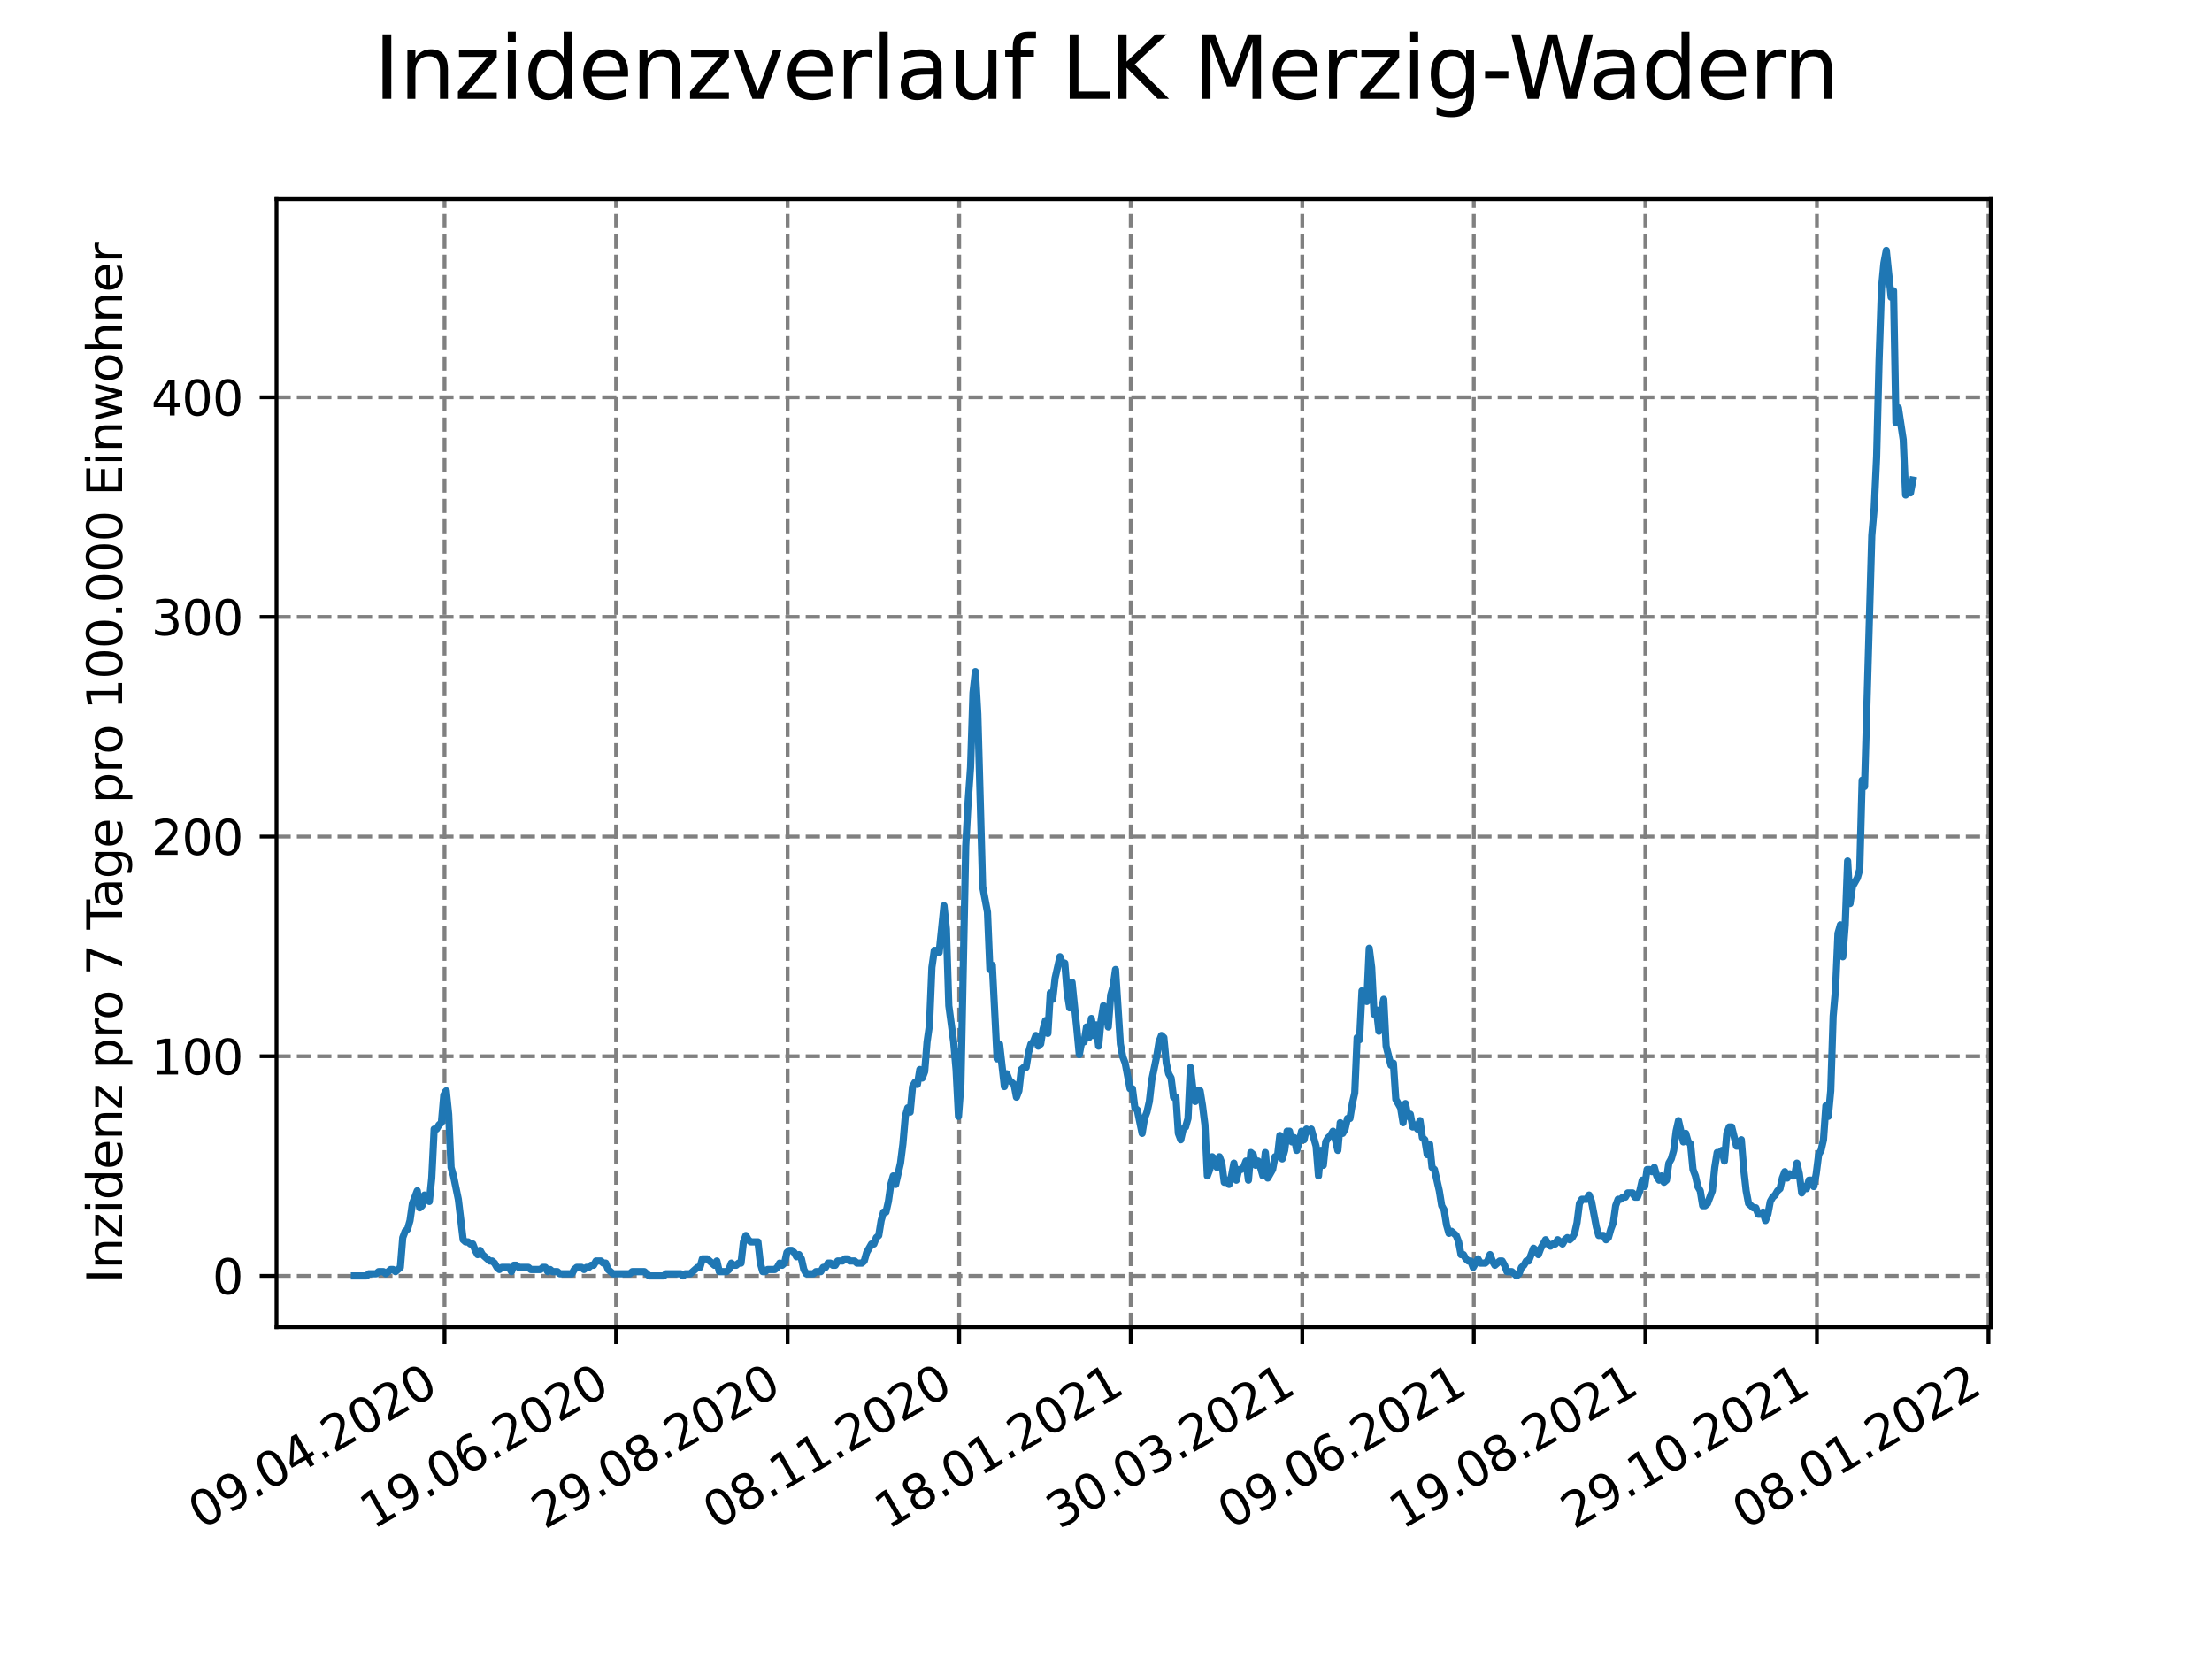 <?xml version="1.0" encoding="utf-8" standalone="no"?>
<!DOCTYPE svg PUBLIC "-//W3C//DTD SVG 1.1//EN"
  "http://www.w3.org/Graphics/SVG/1.1/DTD/svg11.dtd">
<svg xmlns:xlink="http://www.w3.org/1999/xlink" width="460.8pt" height="345.6pt" viewBox="0 0 460.8 345.6" xmlns="http://www.w3.org/2000/svg" version="1.1">
 <defs>
  <style type="text/css">*{stroke-linejoin: round; stroke-linecap: butt}</style>
 </defs>
 <g id="figure_1">
  <g id="patch_1">
   <path d="M 0 345.6 
L 460.8 345.6 
L 460.8 0 
L 0 0 
z
" style="fill: #ffffff"/>
  </g>
  <g id="axes_1">
   <g id="patch_2">
    <path d="M 57.6 276.48 
L 414.72 276.48 
L 414.72 41.472 
L 57.6 41.472 
z
" style="fill: #ffffff"/>
   </g>
   <g id="matplotlib.axis_1">
    <g id="xtick_1">
     <g id="line2d_1">
      <path d="M 92.603 276.48 
L 92.603 41.472 
" clip-path="url(#pc1a0e26a36)" style="fill: none; stroke-dasharray: 2.96,1.28; stroke-dashoffset: 0; stroke: #808080; stroke-width: 0.8"/>
     </g>
     <g id="line2d_2">
      <defs>
       <path id="mba60f8724e" d="M 0 0 
L 0 3.5 
" style="stroke: #000000; stroke-width: 0.8"/>
      </defs>
      <g>
       <use xlink:href="#mba60f8724e" x="92.603" y="276.48" style="stroke: #000000; stroke-width: 0.8"/>
      </g>
     </g>
     <g id="text_1">
      <!-- 09.04.2020 -->
      <g transform="translate(41.978 318.689)rotate(-30)scale(0.1 -0.1)">
       <defs>
        <path id="DejaVuSans-30" d="M 2034 4250 
Q 1547 4250 1301 3770 
Q 1056 3291 1056 2328 
Q 1056 1369 1301 889 
Q 1547 409 2034 409 
Q 2525 409 2770 889 
Q 3016 1369 3016 2328 
Q 3016 3291 2770 3770 
Q 2525 4250 2034 4250 
z
M 2034 4750 
Q 2819 4750 3233 4129 
Q 3647 3509 3647 2328 
Q 3647 1150 3233 529 
Q 2819 -91 2034 -91 
Q 1250 -91 836 529 
Q 422 1150 422 2328 
Q 422 3509 836 4129 
Q 1250 4750 2034 4750 
z
" transform="scale(0.016)"/>
        <path id="DejaVuSans-39" d="M 703 97 
L 703 672 
Q 941 559 1184 500 
Q 1428 441 1663 441 
Q 2288 441 2617 861 
Q 2947 1281 2994 2138 
Q 2813 1869 2534 1725 
Q 2256 1581 1919 1581 
Q 1219 1581 811 2004 
Q 403 2428 403 3163 
Q 403 3881 828 4315 
Q 1253 4750 1959 4750 
Q 2769 4750 3195 4129 
Q 3622 3509 3622 2328 
Q 3622 1225 3098 567 
Q 2575 -91 1691 -91 
Q 1453 -91 1209 -44 
Q 966 3 703 97 
z
M 1959 2075 
Q 2384 2075 2632 2365 
Q 2881 2656 2881 3163 
Q 2881 3666 2632 3958 
Q 2384 4250 1959 4250 
Q 1534 4250 1286 3958 
Q 1038 3666 1038 3163 
Q 1038 2656 1286 2365 
Q 1534 2075 1959 2075 
z
" transform="scale(0.016)"/>
        <path id="DejaVuSans-2e" d="M 684 794 
L 1344 794 
L 1344 0 
L 684 0 
L 684 794 
z
" transform="scale(0.016)"/>
        <path id="DejaVuSans-34" d="M 2419 4116 
L 825 1625 
L 2419 1625 
L 2419 4116 
z
M 2253 4666 
L 3047 4666 
L 3047 1625 
L 3713 1625 
L 3713 1100 
L 3047 1100 
L 3047 0 
L 2419 0 
L 2419 1100 
L 313 1100 
L 313 1709 
L 2253 4666 
z
" transform="scale(0.016)"/>
        <path id="DejaVuSans-32" d="M 1228 531 
L 3431 531 
L 3431 0 
L 469 0 
L 469 531 
Q 828 903 1448 1529 
Q 2069 2156 2228 2338 
Q 2531 2678 2651 2914 
Q 2772 3150 2772 3378 
Q 2772 3750 2511 3984 
Q 2250 4219 1831 4219 
Q 1534 4219 1204 4116 
Q 875 4013 500 3803 
L 500 4441 
Q 881 4594 1212 4672 
Q 1544 4750 1819 4750 
Q 2544 4750 2975 4387 
Q 3406 4025 3406 3419 
Q 3406 3131 3298 2873 
Q 3191 2616 2906 2266 
Q 2828 2175 2409 1742 
Q 1991 1309 1228 531 
z
" transform="scale(0.016)"/>
       </defs>
       <use xlink:href="#DejaVuSans-30"/>
       <use xlink:href="#DejaVuSans-39" x="63.623"/>
       <use xlink:href="#DejaVuSans-2e" x="127.246"/>
       <use xlink:href="#DejaVuSans-30" x="159.033"/>
       <use xlink:href="#DejaVuSans-34" x="222.656"/>
       <use xlink:href="#DejaVuSans-2e" x="286.279"/>
       <use xlink:href="#DejaVuSans-32" x="318.066"/>
       <use xlink:href="#DejaVuSans-30" x="381.689"/>
       <use xlink:href="#DejaVuSans-32" x="445.312"/>
       <use xlink:href="#DejaVuSans-30" x="508.936"/>
      </g>
     </g>
    </g>
    <g id="xtick_2">
     <g id="line2d_3">
      <path d="M 128.34 276.48 
L 128.34 41.472 
" clip-path="url(#pc1a0e26a36)" style="fill: none; stroke-dasharray: 2.96,1.28; stroke-dashoffset: 0; stroke: #808080; stroke-width: 0.8"/>
     </g>
     <g id="line2d_4">
      <g>
       <use xlink:href="#mba60f8724e" x="128.34" y="276.48" style="stroke: #000000; stroke-width: 0.8"/>
      </g>
     </g>
     <g id="text_2">
      <!-- 19.06.2020 -->
      <g transform="translate(77.715 318.689)rotate(-30)scale(0.1 -0.1)">
       <defs>
        <path id="DejaVuSans-31" d="M 794 531 
L 1825 531 
L 1825 4091 
L 703 3866 
L 703 4441 
L 1819 4666 
L 2450 4666 
L 2450 531 
L 3481 531 
L 3481 0 
L 794 0 
L 794 531 
z
" transform="scale(0.016)"/>
        <path id="DejaVuSans-36" d="M 2113 2584 
Q 1688 2584 1439 2293 
Q 1191 2003 1191 1497 
Q 1191 994 1439 701 
Q 1688 409 2113 409 
Q 2538 409 2786 701 
Q 3034 994 3034 1497 
Q 3034 2003 2786 2293 
Q 2538 2584 2113 2584 
z
M 3366 4563 
L 3366 3988 
Q 3128 4100 2886 4159 
Q 2644 4219 2406 4219 
Q 1781 4219 1451 3797 
Q 1122 3375 1075 2522 
Q 1259 2794 1537 2939 
Q 1816 3084 2150 3084 
Q 2853 3084 3261 2657 
Q 3669 2231 3669 1497 
Q 3669 778 3244 343 
Q 2819 -91 2113 -91 
Q 1303 -91 875 529 
Q 447 1150 447 2328 
Q 447 3434 972 4092 
Q 1497 4750 2381 4750 
Q 2619 4750 2861 4703 
Q 3103 4656 3366 4563 
z
" transform="scale(0.016)"/>
       </defs>
       <use xlink:href="#DejaVuSans-31"/>
       <use xlink:href="#DejaVuSans-39" x="63.623"/>
       <use xlink:href="#DejaVuSans-2e" x="127.246"/>
       <use xlink:href="#DejaVuSans-30" x="159.033"/>
       <use xlink:href="#DejaVuSans-36" x="222.656"/>
       <use xlink:href="#DejaVuSans-2e" x="286.279"/>
       <use xlink:href="#DejaVuSans-32" x="318.066"/>
       <use xlink:href="#DejaVuSans-30" x="381.689"/>
       <use xlink:href="#DejaVuSans-32" x="445.312"/>
       <use xlink:href="#DejaVuSans-30" x="508.936"/>
      </g>
     </g>
    </g>
    <g id="xtick_3">
     <g id="line2d_5">
      <path d="M 164.077 276.48 
L 164.077 41.472 
" clip-path="url(#pc1a0e26a36)" style="fill: none; stroke-dasharray: 2.96,1.28; stroke-dashoffset: 0; stroke: #808080; stroke-width: 0.8"/>
     </g>
     <g id="line2d_6">
      <g>
       <use xlink:href="#mba60f8724e" x="164.077" y="276.48" style="stroke: #000000; stroke-width: 0.8"/>
      </g>
     </g>
     <g id="text_3">
      <!-- 29.08.2020 -->
      <g transform="translate(113.452 318.689)rotate(-30)scale(0.1 -0.1)">
       <defs>
        <path id="DejaVuSans-38" d="M 2034 2216 
Q 1584 2216 1326 1975 
Q 1069 1734 1069 1313 
Q 1069 891 1326 650 
Q 1584 409 2034 409 
Q 2484 409 2743 651 
Q 3003 894 3003 1313 
Q 3003 1734 2745 1975 
Q 2488 2216 2034 2216 
z
M 1403 2484 
Q 997 2584 770 2862 
Q 544 3141 544 3541 
Q 544 4100 942 4425 
Q 1341 4750 2034 4750 
Q 2731 4750 3128 4425 
Q 3525 4100 3525 3541 
Q 3525 3141 3298 2862 
Q 3072 2584 2669 2484 
Q 3125 2378 3379 2068 
Q 3634 1759 3634 1313 
Q 3634 634 3220 271 
Q 2806 -91 2034 -91 
Q 1263 -91 848 271 
Q 434 634 434 1313 
Q 434 1759 690 2068 
Q 947 2378 1403 2484 
z
M 1172 3481 
Q 1172 3119 1398 2916 
Q 1625 2713 2034 2713 
Q 2441 2713 2670 2916 
Q 2900 3119 2900 3481 
Q 2900 3844 2670 4047 
Q 2441 4250 2034 4250 
Q 1625 4250 1398 4047 
Q 1172 3844 1172 3481 
z
" transform="scale(0.016)"/>
       </defs>
       <use xlink:href="#DejaVuSans-32"/>
       <use xlink:href="#DejaVuSans-39" x="63.623"/>
       <use xlink:href="#DejaVuSans-2e" x="127.246"/>
       <use xlink:href="#DejaVuSans-30" x="159.033"/>
       <use xlink:href="#DejaVuSans-38" x="222.656"/>
       <use xlink:href="#DejaVuSans-2e" x="286.279"/>
       <use xlink:href="#DejaVuSans-32" x="318.066"/>
       <use xlink:href="#DejaVuSans-30" x="381.689"/>
       <use xlink:href="#DejaVuSans-32" x="445.312"/>
       <use xlink:href="#DejaVuSans-30" x="508.936"/>
      </g>
     </g>
    </g>
    <g id="xtick_4">
     <g id="line2d_7">
      <path d="M 199.815 276.48 
L 199.815 41.472 
" clip-path="url(#pc1a0e26a36)" style="fill: none; stroke-dasharray: 2.96,1.28; stroke-dashoffset: 0; stroke: #808080; stroke-width: 0.8"/>
     </g>
     <g id="line2d_8">
      <g>
       <use xlink:href="#mba60f8724e" x="199.815" y="276.48" style="stroke: #000000; stroke-width: 0.8"/>
      </g>
     </g>
     <g id="text_4">
      <!-- 08.11.2020 -->
      <g transform="translate(149.189 318.689)rotate(-30)scale(0.1 -0.1)">
       <use xlink:href="#DejaVuSans-30"/>
       <use xlink:href="#DejaVuSans-38" x="63.623"/>
       <use xlink:href="#DejaVuSans-2e" x="127.246"/>
       <use xlink:href="#DejaVuSans-31" x="159.033"/>
       <use xlink:href="#DejaVuSans-31" x="222.656"/>
       <use xlink:href="#DejaVuSans-2e" x="286.279"/>
       <use xlink:href="#DejaVuSans-32" x="318.066"/>
       <use xlink:href="#DejaVuSans-30" x="381.689"/>
       <use xlink:href="#DejaVuSans-32" x="445.312"/>
       <use xlink:href="#DejaVuSans-30" x="508.936"/>
      </g>
     </g>
    </g>
    <g id="xtick_5">
     <g id="line2d_9">
      <path d="M 235.552 276.48 
L 235.552 41.472 
" clip-path="url(#pc1a0e26a36)" style="fill: none; stroke-dasharray: 2.96,1.28; stroke-dashoffset: 0; stroke: #808080; stroke-width: 0.8"/>
     </g>
     <g id="line2d_10">
      <g>
       <use xlink:href="#mba60f8724e" x="235.552" y="276.48" style="stroke: #000000; stroke-width: 0.8"/>
      </g>
     </g>
     <g id="text_5">
      <!-- 18.01.2021 -->
      <g transform="translate(184.927 318.689)rotate(-30)scale(0.1 -0.1)">
       <use xlink:href="#DejaVuSans-31"/>
       <use xlink:href="#DejaVuSans-38" x="63.623"/>
       <use xlink:href="#DejaVuSans-2e" x="127.246"/>
       <use xlink:href="#DejaVuSans-30" x="159.033"/>
       <use xlink:href="#DejaVuSans-31" x="222.656"/>
       <use xlink:href="#DejaVuSans-2e" x="286.279"/>
       <use xlink:href="#DejaVuSans-32" x="318.066"/>
       <use xlink:href="#DejaVuSans-30" x="381.689"/>
       <use xlink:href="#DejaVuSans-32" x="445.312"/>
       <use xlink:href="#DejaVuSans-31" x="508.936"/>
      </g>
     </g>
    </g>
    <g id="xtick_6">
     <g id="line2d_11">
      <path d="M 271.289 276.48 
L 271.289 41.472 
" clip-path="url(#pc1a0e26a36)" style="fill: none; stroke-dasharray: 2.96,1.28; stroke-dashoffset: 0; stroke: #808080; stroke-width: 0.8"/>
     </g>
     <g id="line2d_12">
      <g>
       <use xlink:href="#mba60f8724e" x="271.289" y="276.48" style="stroke: #000000; stroke-width: 0.8"/>
      </g>
     </g>
     <g id="text_6">
      <!-- 30.03.2021 -->
      <g transform="translate(220.664 318.689)rotate(-30)scale(0.1 -0.1)">
       <defs>
        <path id="DejaVuSans-33" d="M 2597 2516 
Q 3050 2419 3304 2112 
Q 3559 1806 3559 1356 
Q 3559 666 3084 287 
Q 2609 -91 1734 -91 
Q 1441 -91 1130 -33 
Q 819 25 488 141 
L 488 750 
Q 750 597 1062 519 
Q 1375 441 1716 441 
Q 2309 441 2620 675 
Q 2931 909 2931 1356 
Q 2931 1769 2642 2001 
Q 2353 2234 1838 2234 
L 1294 2234 
L 1294 2753 
L 1863 2753 
Q 2328 2753 2575 2939 
Q 2822 3125 2822 3475 
Q 2822 3834 2567 4026 
Q 2313 4219 1838 4219 
Q 1578 4219 1281 4162 
Q 984 4106 628 3988 
L 628 4550 
Q 988 4650 1302 4700 
Q 1616 4750 1894 4750 
Q 2613 4750 3031 4423 
Q 3450 4097 3450 3541 
Q 3450 3153 3228 2886 
Q 3006 2619 2597 2516 
z
" transform="scale(0.016)"/>
       </defs>
       <use xlink:href="#DejaVuSans-33"/>
       <use xlink:href="#DejaVuSans-30" x="63.623"/>
       <use xlink:href="#DejaVuSans-2e" x="127.246"/>
       <use xlink:href="#DejaVuSans-30" x="159.033"/>
       <use xlink:href="#DejaVuSans-33" x="222.656"/>
       <use xlink:href="#DejaVuSans-2e" x="286.279"/>
       <use xlink:href="#DejaVuSans-32" x="318.066"/>
       <use xlink:href="#DejaVuSans-30" x="381.689"/>
       <use xlink:href="#DejaVuSans-32" x="445.312"/>
       <use xlink:href="#DejaVuSans-31" x="508.936"/>
      </g>
     </g>
    </g>
    <g id="xtick_7">
     <g id="line2d_13">
      <path d="M 307.026 276.48 
L 307.026 41.472 
" clip-path="url(#pc1a0e26a36)" style="fill: none; stroke-dasharray: 2.96,1.28; stroke-dashoffset: 0; stroke: #808080; stroke-width: 0.8"/>
     </g>
     <g id="line2d_14">
      <g>
       <use xlink:href="#mba60f8724e" x="307.026" y="276.48" style="stroke: #000000; stroke-width: 0.8"/>
      </g>
     </g>
     <g id="text_7">
      <!-- 09.06.2021 -->
      <g transform="translate(256.401 318.689)rotate(-30)scale(0.1 -0.1)">
       <use xlink:href="#DejaVuSans-30"/>
       <use xlink:href="#DejaVuSans-39" x="63.623"/>
       <use xlink:href="#DejaVuSans-2e" x="127.246"/>
       <use xlink:href="#DejaVuSans-30" x="159.033"/>
       <use xlink:href="#DejaVuSans-36" x="222.656"/>
       <use xlink:href="#DejaVuSans-2e" x="286.279"/>
       <use xlink:href="#DejaVuSans-32" x="318.066"/>
       <use xlink:href="#DejaVuSans-30" x="381.689"/>
       <use xlink:href="#DejaVuSans-32" x="445.312"/>
       <use xlink:href="#DejaVuSans-31" x="508.936"/>
      </g>
     </g>
    </g>
    <g id="xtick_8">
     <g id="line2d_15">
      <path d="M 342.763 276.48 
L 342.763 41.472 
" clip-path="url(#pc1a0e26a36)" style="fill: none; stroke-dasharray: 2.96,1.28; stroke-dashoffset: 0; stroke: #808080; stroke-width: 0.8"/>
     </g>
     <g id="line2d_16">
      <g>
       <use xlink:href="#mba60f8724e" x="342.763" y="276.48" style="stroke: #000000; stroke-width: 0.8"/>
      </g>
     </g>
     <g id="text_8">
      <!-- 19.08.2021 -->
      <g transform="translate(292.138 318.689)rotate(-30)scale(0.1 -0.1)">
       <use xlink:href="#DejaVuSans-31"/>
       <use xlink:href="#DejaVuSans-39" x="63.623"/>
       <use xlink:href="#DejaVuSans-2e" x="127.246"/>
       <use xlink:href="#DejaVuSans-30" x="159.033"/>
       <use xlink:href="#DejaVuSans-38" x="222.656"/>
       <use xlink:href="#DejaVuSans-2e" x="286.279"/>
       <use xlink:href="#DejaVuSans-32" x="318.066"/>
       <use xlink:href="#DejaVuSans-30" x="381.689"/>
       <use xlink:href="#DejaVuSans-32" x="445.312"/>
       <use xlink:href="#DejaVuSans-31" x="508.936"/>
      </g>
     </g>
    </g>
    <g id="xtick_9">
     <g id="line2d_17">
      <path d="M 378.5 276.48 
L 378.5 41.472 
" clip-path="url(#pc1a0e26a36)" style="fill: none; stroke-dasharray: 2.96,1.28; stroke-dashoffset: 0; stroke: #808080; stroke-width: 0.8"/>
     </g>
     <g id="line2d_18">
      <g>
       <use xlink:href="#mba60f8724e" x="378.5" y="276.48" style="stroke: #000000; stroke-width: 0.8"/>
      </g>
     </g>
     <g id="text_9">
      <!-- 29.10.2021 -->
      <g transform="translate(327.875 318.689)rotate(-30)scale(0.1 -0.1)">
       <use xlink:href="#DejaVuSans-32"/>
       <use xlink:href="#DejaVuSans-39" x="63.623"/>
       <use xlink:href="#DejaVuSans-2e" x="127.246"/>
       <use xlink:href="#DejaVuSans-31" x="159.033"/>
       <use xlink:href="#DejaVuSans-30" x="222.656"/>
       <use xlink:href="#DejaVuSans-2e" x="286.279"/>
       <use xlink:href="#DejaVuSans-32" x="318.066"/>
       <use xlink:href="#DejaVuSans-30" x="381.689"/>
       <use xlink:href="#DejaVuSans-32" x="445.312"/>
       <use xlink:href="#DejaVuSans-31" x="508.936"/>
      </g>
     </g>
    </g>
    <g id="xtick_10">
     <g id="line2d_19">
      <path d="M 414.238 276.48 
L 414.238 41.472 
" clip-path="url(#pc1a0e26a36)" style="fill: none; stroke-dasharray: 2.96,1.28; stroke-dashoffset: 0; stroke: #808080; stroke-width: 0.8"/>
     </g>
     <g id="line2d_20">
      <g>
       <use xlink:href="#mba60f8724e" x="414.238" y="276.48" style="stroke: #000000; stroke-width: 0.8"/>
      </g>
     </g>
     <g id="text_10">
      <!-- 08.01.2022 -->
      <g transform="translate(363.612 318.689)rotate(-30)scale(0.1 -0.1)">
       <use xlink:href="#DejaVuSans-30"/>
       <use xlink:href="#DejaVuSans-38" x="63.623"/>
       <use xlink:href="#DejaVuSans-2e" x="127.246"/>
       <use xlink:href="#DejaVuSans-30" x="159.033"/>
       <use xlink:href="#DejaVuSans-31" x="222.656"/>
       <use xlink:href="#DejaVuSans-2e" x="286.279"/>
       <use xlink:href="#DejaVuSans-32" x="318.066"/>
       <use xlink:href="#DejaVuSans-30" x="381.689"/>
       <use xlink:href="#DejaVuSans-32" x="445.312"/>
       <use xlink:href="#DejaVuSans-32" x="508.936"/>
      </g>
     </g>
    </g>
   </g>
   <g id="matplotlib.axis_2">
    <g id="ytick_1">
     <g id="line2d_21">
      <path d="M 57.6 265.798 
L 414.72 265.798 
" clip-path="url(#pc1a0e26a36)" style="fill: none; stroke-dasharray: 2.96,1.28; stroke-dashoffset: 0; stroke: #808080; stroke-width: 0.8"/>
     </g>
     <g id="line2d_22">
      <defs>
       <path id="m415f798c54" d="M 0 0 
L -3.5 0 
" style="stroke: #000000; stroke-width: 0.8"/>
      </defs>
      <g>
       <use xlink:href="#m415f798c54" x="57.6" y="265.798" style="stroke: #000000; stroke-width: 0.8"/>
      </g>
     </g>
     <g id="text_11">
      <!-- 0 -->
      <g transform="translate(44.237 269.597)scale(0.1 -0.1)">
       <use xlink:href="#DejaVuSans-30"/>
      </g>
     </g>
    </g>
    <g id="ytick_2">
     <g id="line2d_23">
      <path d="M 57.6 220.036 
L 414.72 220.036 
" clip-path="url(#pc1a0e26a36)" style="fill: none; stroke-dasharray: 2.96,1.28; stroke-dashoffset: 0; stroke: #808080; stroke-width: 0.8"/>
     </g>
     <g id="line2d_24">
      <g>
       <use xlink:href="#m415f798c54" x="57.6" y="220.036" style="stroke: #000000; stroke-width: 0.8"/>
      </g>
     </g>
     <g id="text_12">
      <!-- 100 -->
      <g transform="translate(31.512 223.835)scale(0.1 -0.1)">
       <use xlink:href="#DejaVuSans-31"/>
       <use xlink:href="#DejaVuSans-30" x="63.623"/>
       <use xlink:href="#DejaVuSans-30" x="127.246"/>
      </g>
     </g>
    </g>
    <g id="ytick_3">
     <g id="line2d_25">
      <path d="M 57.6 174.274 
L 414.72 174.274 
" clip-path="url(#pc1a0e26a36)" style="fill: none; stroke-dasharray: 2.96,1.28; stroke-dashoffset: 0; stroke: #808080; stroke-width: 0.8"/>
     </g>
     <g id="line2d_26">
      <g>
       <use xlink:href="#m415f798c54" x="57.6" y="174.274" style="stroke: #000000; stroke-width: 0.8"/>
      </g>
     </g>
     <g id="text_13">
      <!-- 200 -->
      <g transform="translate(31.512 178.073)scale(0.1 -0.1)">
       <use xlink:href="#DejaVuSans-32"/>
       <use xlink:href="#DejaVuSans-30" x="63.623"/>
       <use xlink:href="#DejaVuSans-30" x="127.246"/>
      </g>
     </g>
    </g>
    <g id="ytick_4">
     <g id="line2d_27">
      <path d="M 57.6 128.512 
L 414.72 128.512 
" clip-path="url(#pc1a0e26a36)" style="fill: none; stroke-dasharray: 2.96,1.28; stroke-dashoffset: 0; stroke: #808080; stroke-width: 0.8"/>
     </g>
     <g id="line2d_28">
      <g>
       <use xlink:href="#m415f798c54" x="57.6" y="128.512" style="stroke: #000000; stroke-width: 0.8"/>
      </g>
     </g>
     <g id="text_14">
      <!-- 300 -->
      <g transform="translate(31.512 132.311)scale(0.1 -0.1)">
       <use xlink:href="#DejaVuSans-33"/>
       <use xlink:href="#DejaVuSans-30" x="63.623"/>
       <use xlink:href="#DejaVuSans-30" x="127.246"/>
      </g>
     </g>
    </g>
    <g id="ytick_5">
     <g id="line2d_29">
      <path d="M 57.6 82.75 
L 414.72 82.75 
" clip-path="url(#pc1a0e26a36)" style="fill: none; stroke-dasharray: 2.96,1.28; stroke-dashoffset: 0; stroke: #808080; stroke-width: 0.8"/>
     </g>
     <g id="line2d_30">
      <g>
       <use xlink:href="#m415f798c54" x="57.6" y="82.75" style="stroke: #000000; stroke-width: 0.8"/>
      </g>
     </g>
     <g id="text_15">
      <!-- 400 -->
      <g transform="translate(31.512 86.55)scale(0.1 -0.1)">
       <use xlink:href="#DejaVuSans-34"/>
       <use xlink:href="#DejaVuSans-30" x="63.623"/>
       <use xlink:href="#DejaVuSans-30" x="127.246"/>
      </g>
     </g>
    </g>
    <g id="text_16">
     <!-- Inzidenz pro 7 Tage pro 100.000 Einwohner -->
     <g transform="translate(25.433 267.301)rotate(-90)scale(0.1 -0.1)">
      <defs>
       <path id="DejaVuSans-49" d="M 628 4666 
L 1259 4666 
L 1259 0 
L 628 0 
L 628 4666 
z
" transform="scale(0.016)"/>
       <path id="DejaVuSans-6e" d="M 3513 2113 
L 3513 0 
L 2938 0 
L 2938 2094 
Q 2938 2591 2744 2837 
Q 2550 3084 2163 3084 
Q 1697 3084 1428 2787 
Q 1159 2491 1159 1978 
L 1159 0 
L 581 0 
L 581 3500 
L 1159 3500 
L 1159 2956 
Q 1366 3272 1645 3428 
Q 1925 3584 2291 3584 
Q 2894 3584 3203 3211 
Q 3513 2838 3513 2113 
z
" transform="scale(0.016)"/>
       <path id="DejaVuSans-7a" d="M 353 3500 
L 3084 3500 
L 3084 2975 
L 922 459 
L 3084 459 
L 3084 0 
L 275 0 
L 275 525 
L 2438 3041 
L 353 3041 
L 353 3500 
z
" transform="scale(0.016)"/>
       <path id="DejaVuSans-69" d="M 603 3500 
L 1178 3500 
L 1178 0 
L 603 0 
L 603 3500 
z
M 603 4863 
L 1178 4863 
L 1178 4134 
L 603 4134 
L 603 4863 
z
" transform="scale(0.016)"/>
       <path id="DejaVuSans-64" d="M 2906 2969 
L 2906 4863 
L 3481 4863 
L 3481 0 
L 2906 0 
L 2906 525 
Q 2725 213 2448 61 
Q 2172 -91 1784 -91 
Q 1150 -91 751 415 
Q 353 922 353 1747 
Q 353 2572 751 3078 
Q 1150 3584 1784 3584 
Q 2172 3584 2448 3432 
Q 2725 3281 2906 2969 
z
M 947 1747 
Q 947 1113 1208 752 
Q 1469 391 1925 391 
Q 2381 391 2643 752 
Q 2906 1113 2906 1747 
Q 2906 2381 2643 2742 
Q 2381 3103 1925 3103 
Q 1469 3103 1208 2742 
Q 947 2381 947 1747 
z
" transform="scale(0.016)"/>
       <path id="DejaVuSans-65" d="M 3597 1894 
L 3597 1613 
L 953 1613 
Q 991 1019 1311 708 
Q 1631 397 2203 397 
Q 2534 397 2845 478 
Q 3156 559 3463 722 
L 3463 178 
Q 3153 47 2828 -22 
Q 2503 -91 2169 -91 
Q 1331 -91 842 396 
Q 353 884 353 1716 
Q 353 2575 817 3079 
Q 1281 3584 2069 3584 
Q 2775 3584 3186 3129 
Q 3597 2675 3597 1894 
z
M 3022 2063 
Q 3016 2534 2758 2815 
Q 2500 3097 2075 3097 
Q 1594 3097 1305 2825 
Q 1016 2553 972 2059 
L 3022 2063 
z
" transform="scale(0.016)"/>
       <path id="DejaVuSans-20" transform="scale(0.016)"/>
       <path id="DejaVuSans-70" d="M 1159 525 
L 1159 -1331 
L 581 -1331 
L 581 3500 
L 1159 3500 
L 1159 2969 
Q 1341 3281 1617 3432 
Q 1894 3584 2278 3584 
Q 2916 3584 3314 3078 
Q 3713 2572 3713 1747 
Q 3713 922 3314 415 
Q 2916 -91 2278 -91 
Q 1894 -91 1617 61 
Q 1341 213 1159 525 
z
M 3116 1747 
Q 3116 2381 2855 2742 
Q 2594 3103 2138 3103 
Q 1681 3103 1420 2742 
Q 1159 2381 1159 1747 
Q 1159 1113 1420 752 
Q 1681 391 2138 391 
Q 2594 391 2855 752 
Q 3116 1113 3116 1747 
z
" transform="scale(0.016)"/>
       <path id="DejaVuSans-72" d="M 2631 2963 
Q 2534 3019 2420 3045 
Q 2306 3072 2169 3072 
Q 1681 3072 1420 2755 
Q 1159 2438 1159 1844 
L 1159 0 
L 581 0 
L 581 3500 
L 1159 3500 
L 1159 2956 
Q 1341 3275 1631 3429 
Q 1922 3584 2338 3584 
Q 2397 3584 2469 3576 
Q 2541 3569 2628 3553 
L 2631 2963 
z
" transform="scale(0.016)"/>
       <path id="DejaVuSans-6f" d="M 1959 3097 
Q 1497 3097 1228 2736 
Q 959 2375 959 1747 
Q 959 1119 1226 758 
Q 1494 397 1959 397 
Q 2419 397 2687 759 
Q 2956 1122 2956 1747 
Q 2956 2369 2687 2733 
Q 2419 3097 1959 3097 
z
M 1959 3584 
Q 2709 3584 3137 3096 
Q 3566 2609 3566 1747 
Q 3566 888 3137 398 
Q 2709 -91 1959 -91 
Q 1206 -91 779 398 
Q 353 888 353 1747 
Q 353 2609 779 3096 
Q 1206 3584 1959 3584 
z
" transform="scale(0.016)"/>
       <path id="DejaVuSans-37" d="M 525 4666 
L 3525 4666 
L 3525 4397 
L 1831 0 
L 1172 0 
L 2766 4134 
L 525 4134 
L 525 4666 
z
" transform="scale(0.016)"/>
       <path id="DejaVuSans-54" d="M -19 4666 
L 3928 4666 
L 3928 4134 
L 2272 4134 
L 2272 0 
L 1638 0 
L 1638 4134 
L -19 4134 
L -19 4666 
z
" transform="scale(0.016)"/>
       <path id="DejaVuSans-61" d="M 2194 1759 
Q 1497 1759 1228 1600 
Q 959 1441 959 1056 
Q 959 750 1161 570 
Q 1363 391 1709 391 
Q 2188 391 2477 730 
Q 2766 1069 2766 1631 
L 2766 1759 
L 2194 1759 
z
M 3341 1997 
L 3341 0 
L 2766 0 
L 2766 531 
Q 2569 213 2275 61 
Q 1981 -91 1556 -91 
Q 1019 -91 701 211 
Q 384 513 384 1019 
Q 384 1609 779 1909 
Q 1175 2209 1959 2209 
L 2766 2209 
L 2766 2266 
Q 2766 2663 2505 2880 
Q 2244 3097 1772 3097 
Q 1472 3097 1187 3025 
Q 903 2953 641 2809 
L 641 3341 
Q 956 3463 1253 3523 
Q 1550 3584 1831 3584 
Q 2591 3584 2966 3190 
Q 3341 2797 3341 1997 
z
" transform="scale(0.016)"/>
       <path id="DejaVuSans-67" d="M 2906 1791 
Q 2906 2416 2648 2759 
Q 2391 3103 1925 3103 
Q 1463 3103 1205 2759 
Q 947 2416 947 1791 
Q 947 1169 1205 825 
Q 1463 481 1925 481 
Q 2391 481 2648 825 
Q 2906 1169 2906 1791 
z
M 3481 434 
Q 3481 -459 3084 -895 
Q 2688 -1331 1869 -1331 
Q 1566 -1331 1297 -1286 
Q 1028 -1241 775 -1147 
L 775 -588 
Q 1028 -725 1275 -790 
Q 1522 -856 1778 -856 
Q 2344 -856 2625 -561 
Q 2906 -266 2906 331 
L 2906 616 
Q 2728 306 2450 153 
Q 2172 0 1784 0 
Q 1141 0 747 490 
Q 353 981 353 1791 
Q 353 2603 747 3093 
Q 1141 3584 1784 3584 
Q 2172 3584 2450 3431 
Q 2728 3278 2906 2969 
L 2906 3500 
L 3481 3500 
L 3481 434 
z
" transform="scale(0.016)"/>
       <path id="DejaVuSans-45" d="M 628 4666 
L 3578 4666 
L 3578 4134 
L 1259 4134 
L 1259 2753 
L 3481 2753 
L 3481 2222 
L 1259 2222 
L 1259 531 
L 3634 531 
L 3634 0 
L 628 0 
L 628 4666 
z
" transform="scale(0.016)"/>
       <path id="DejaVuSans-77" d="M 269 3500 
L 844 3500 
L 1563 769 
L 2278 3500 
L 2956 3500 
L 3675 769 
L 4391 3500 
L 4966 3500 
L 4050 0 
L 3372 0 
L 2619 2869 
L 1863 0 
L 1184 0 
L 269 3500 
z
" transform="scale(0.016)"/>
       <path id="DejaVuSans-68" d="M 3513 2113 
L 3513 0 
L 2938 0 
L 2938 2094 
Q 2938 2591 2744 2837 
Q 2550 3084 2163 3084 
Q 1697 3084 1428 2787 
Q 1159 2491 1159 1978 
L 1159 0 
L 581 0 
L 581 4863 
L 1159 4863 
L 1159 2956 
Q 1366 3272 1645 3428 
Q 1925 3584 2291 3584 
Q 2894 3584 3203 3211 
Q 3513 2838 3513 2113 
z
" transform="scale(0.016)"/>
      </defs>
      <use xlink:href="#DejaVuSans-49"/>
      <use xlink:href="#DejaVuSans-6e" x="29.492"/>
      <use xlink:href="#DejaVuSans-7a" x="92.871"/>
      <use xlink:href="#DejaVuSans-69" x="145.361"/>
      <use xlink:href="#DejaVuSans-64" x="173.145"/>
      <use xlink:href="#DejaVuSans-65" x="236.621"/>
      <use xlink:href="#DejaVuSans-6e" x="298.145"/>
      <use xlink:href="#DejaVuSans-7a" x="361.523"/>
      <use xlink:href="#DejaVuSans-20" x="414.014"/>
      <use xlink:href="#DejaVuSans-70" x="445.801"/>
      <use xlink:href="#DejaVuSans-72" x="509.277"/>
      <use xlink:href="#DejaVuSans-6f" x="548.141"/>
      <use xlink:href="#DejaVuSans-20" x="609.322"/>
      <use xlink:href="#DejaVuSans-37" x="641.109"/>
      <use xlink:href="#DejaVuSans-20" x="704.732"/>
      <use xlink:href="#DejaVuSans-54" x="736.52"/>
      <use xlink:href="#DejaVuSans-61" x="781.104"/>
      <use xlink:href="#DejaVuSans-67" x="842.383"/>
      <use xlink:href="#DejaVuSans-65" x="905.859"/>
      <use xlink:href="#DejaVuSans-20" x="967.383"/>
      <use xlink:href="#DejaVuSans-70" x="999.17"/>
      <use xlink:href="#DejaVuSans-72" x="1062.646"/>
      <use xlink:href="#DejaVuSans-6f" x="1101.51"/>
      <use xlink:href="#DejaVuSans-20" x="1162.691"/>
      <use xlink:href="#DejaVuSans-31" x="1194.479"/>
      <use xlink:href="#DejaVuSans-30" x="1258.102"/>
      <use xlink:href="#DejaVuSans-30" x="1321.725"/>
      <use xlink:href="#DejaVuSans-2e" x="1385.348"/>
      <use xlink:href="#DejaVuSans-30" x="1417.135"/>
      <use xlink:href="#DejaVuSans-30" x="1480.758"/>
      <use xlink:href="#DejaVuSans-30" x="1544.381"/>
      <use xlink:href="#DejaVuSans-20" x="1608.004"/>
      <use xlink:href="#DejaVuSans-45" x="1639.791"/>
      <use xlink:href="#DejaVuSans-69" x="1702.975"/>
      <use xlink:href="#DejaVuSans-6e" x="1730.758"/>
      <use xlink:href="#DejaVuSans-77" x="1794.137"/>
      <use xlink:href="#DejaVuSans-6f" x="1875.924"/>
      <use xlink:href="#DejaVuSans-68" x="1937.105"/>
      <use xlink:href="#DejaVuSans-6e" x="2000.484"/>
      <use xlink:href="#DejaVuSans-65" x="2063.863"/>
      <use xlink:href="#DejaVuSans-72" x="2125.387"/>
     </g>
    </g>
   </g>
   <g id="line2d_31">
    <path d="M 73.833 265.798 
L 76.349 265.798 
L 76.853 265.355 
L 78.363 265.355 
L 78.866 264.911 
L 79.873 264.911 
L 80.376 265.355 
L 81.383 264.468 
L 81.886 264.468 
L 82.39 264.911 
L 83.396 264.025 
L 83.9 257.819 
L 84.403 256.49 
L 84.906 256.046 
L 85.41 254.273 
L 85.913 250.728 
L 86.92 248.068 
L 87.423 251.614 
L 87.926 251.171 
L 88.43 248.955 
L 88.933 249.841 
L 89.436 250.284 
L 89.94 245.409 
L 90.443 235.214 
L 90.946 235.214 
L 91.45 234.327 
L 91.953 233.884 
L 92.456 228.122 
L 92.96 227.236 
L 93.463 232.111 
L 93.966 243.192 
L 94.47 244.965 
L 95.476 249.841 
L 96.483 258.263 
L 96.986 258.706 
L 97.49 258.706 
L 97.993 259.149 
L 98.496 259.149 
L 99 260.479 
L 99.503 261.365 
L 100.006 260.479 
L 100.51 261.365 
L 102.02 262.695 
L 102.523 262.695 
L 103.026 263.138 
L 103.53 264.025 
L 104.033 264.468 
L 104.536 264.025 
L 106.047 264.025 
L 106.55 264.911 
L 107.053 263.582 
L 107.557 263.582 
L 108.06 264.025 
L 110.073 264.025 
L 110.577 264.468 
L 112.59 264.468 
L 113.093 264.025 
L 113.597 264.025 
L 114.1 264.911 
L 114.603 264.468 
L 115.107 264.911 
L 116.113 264.911 
L 116.617 265.355 
L 119.133 265.355 
L 119.637 264.468 
L 120.14 264.025 
L 121.147 264.025 
L 121.65 264.468 
L 122.153 264.025 
L 122.657 264.025 
L 123.16 263.582 
L 123.663 263.582 
L 124.167 262.695 
L 125.173 262.695 
L 125.677 263.138 
L 126.18 263.138 
L 126.683 264.468 
L 127.69 265.355 
L 131.214 265.355 
L 131.717 264.911 
L 134.234 264.911 
L 135.24 265.798 
L 138.26 265.798 
L 138.764 265.355 
L 141.784 265.355 
L 142.287 265.798 
L 142.79 265.355 
L 143.797 265.355 
L 145.307 264.025 
L 145.81 264.025 
L 146.314 262.252 
L 147.32 262.252 
L 148.83 263.582 
L 149.334 262.695 
L 149.837 264.911 
L 151.347 264.911 
L 151.85 264.468 
L 152.354 263.138 
L 152.857 263.582 
L 153.361 263.582 
L 153.864 263.138 
L 154.367 263.138 
L 154.871 258.706 
L 155.374 257.376 
L 155.877 258.263 
L 156.381 258.706 
L 157.891 258.706 
L 158.394 263.138 
L 158.897 264.911 
L 159.401 264.911 
L 159.904 264.468 
L 161.414 264.468 
L 161.917 264.025 
L 162.421 263.138 
L 162.924 263.582 
L 163.427 263.138 
L 163.931 260.922 
L 164.434 260.479 
L 164.937 260.479 
L 165.441 260.922 
L 165.944 261.809 
L 166.447 261.365 
L 166.951 262.252 
L 167.454 264.468 
L 167.957 265.355 
L 169.467 265.355 
L 169.971 264.911 
L 170.977 264.911 
L 171.481 264.025 
L 171.984 264.025 
L 172.487 263.138 
L 172.991 263.138 
L 173.494 263.582 
L 173.997 263.582 
L 174.501 262.695 
L 175.507 262.695 
L 176.011 262.252 
L 176.514 262.252 
L 177.018 262.695 
L 178.024 262.695 
L 178.528 263.138 
L 179.534 263.138 
L 180.038 262.695 
L 180.541 260.922 
L 181.548 259.149 
L 182.051 259.149 
L 182.554 257.819 
L 183.058 257.376 
L 183.561 254.273 
L 184.064 252.5 
L 184.568 252.5 
L 185.071 250.284 
L 185.574 246.738 
L 186.078 244.965 
L 186.581 246.738 
L 187.588 242.306 
L 188.091 238.317 
L 188.594 232.555 
L 189.098 230.782 
L 189.601 231.668 
L 190.104 226.349 
L 190.608 225.463 
L 191.111 225.906 
L 191.614 222.803 
L 192.118 224.576 
L 192.621 223.246 
L 193.124 217.041 
L 193.628 213.495 
L 194.131 201.527 
L 194.634 197.981 
L 195.138 197.981 
L 195.641 198.425 
L 196.648 188.673 
L 197.151 193.549 
L 197.654 209.506 
L 198.661 217.041 
L 199.164 222.803 
L 199.668 232.555 
L 200.171 225.906 
L 201.178 176.263 
L 201.681 166.954 
L 202.185 159.862 
L 202.688 144.349 
L 203.191 139.917 
L 203.695 148.781 
L 204.701 184.684 
L 205.708 190.003 
L 206.211 201.971 
L 206.715 201.084 
L 207.721 220.587 
L 208.225 217.484 
L 209.231 226.349 
L 209.735 223.69 
L 210.238 225.019 
L 211.245 225.906 
L 211.748 228.565 
L 212.251 227.236 
L 212.755 222.803 
L 213.258 222.36 
L 213.761 222.36 
L 214.265 219.257 
L 214.768 217.484 
L 215.271 217.041 
L 215.775 215.711 
L 216.278 217.927 
L 216.781 217.484 
L 217.285 214.382 
L 217.788 212.609 
L 218.291 215.268 
L 218.795 206.846 
L 219.298 208.176 
L 219.801 203.744 
L 220.808 199.311 
L 221.311 200.641 
L 221.815 200.641 
L 222.318 206.846 
L 222.821 209.949 
L 223.325 204.63 
L 224.332 214.382 
L 224.835 219.7 
L 225.338 217.041 
L 225.842 217.041 
L 226.345 213.938 
L 226.848 216.154 
L 227.352 212.165 
L 227.855 215.711 
L 228.358 213.495 
L 228.862 217.927 
L 229.365 212.609 
L 229.868 209.506 
L 230.372 210.836 
L 230.875 213.938 
L 231.378 207.29 
L 231.882 205.517 
L 232.385 201.971 
L 233.392 217.484 
L 233.895 220.144 
L 234.398 221.473 
L 235.405 226.792 
L 235.908 226.792 
L 236.412 230.782 
L 236.915 231.225 
L 237.922 236.1 
L 238.425 232.998 
L 238.928 231.668 
L 239.432 229.452 
L 239.935 225.019 
L 240.942 220.144 
L 241.445 217.041 
L 241.948 215.711 
L 242.452 216.154 
L 242.955 221.473 
L 243.458 223.69 
L 243.962 224.576 
L 244.465 228.565 
L 244.968 228.565 
L 245.472 236.1 
L 245.975 237.43 
L 246.478 235.214 
L 246.982 234.771 
L 247.485 232.998 
L 247.988 222.36 
L 248.492 226.792 
L 248.995 229.452 
L 249.499 227.236 
L 250.002 227.236 
L 250.505 230.338 
L 251.009 234.327 
L 251.512 244.965 
L 252.015 243.636 
L 252.519 240.976 
L 253.022 241.419 
L 253.525 243.192 
L 254.029 240.976 
L 254.532 242.306 
L 255.035 246.295 
L 255.539 245.852 
L 256.042 246.738 
L 256.545 244.965 
L 257.049 242.306 
L 257.552 245.852 
L 258.055 243.636 
L 258.559 243.636 
L 259.062 243.192 
L 259.565 241.863 
L 260.069 245.852 
L 260.572 240.09 
L 261.075 240.533 
L 261.579 242.749 
L 262.082 241.863 
L 262.585 243.192 
L 263.089 244.965 
L 263.592 240.09 
L 264.095 245.409 
L 265.102 243.636 
L 265.605 240.976 
L 266.109 240.976 
L 266.612 236.544 
L 267.115 241.419 
L 267.619 239.646 
L 268.122 235.657 
L 268.625 235.657 
L 269.129 237.873 
L 269.632 236.987 
L 270.135 239.646 
L 270.639 237.873 
L 271.142 235.657 
L 271.645 237.43 
L 272.149 235.214 
L 272.652 235.657 
L 273.156 235.214 
L 274.162 238.76 
L 274.666 244.965 
L 275.169 239.646 
L 275.672 242.749 
L 276.176 237.873 
L 276.679 236.987 
L 277.182 236.544 
L 277.686 235.657 
L 278.189 237.43 
L 278.692 239.646 
L 279.196 233.884 
L 279.699 236.1 
L 280.202 235.214 
L 280.706 232.998 
L 281.209 232.998 
L 281.712 229.895 
L 282.216 227.679 
L 282.719 216.154 
L 283.222 216.598 
L 283.726 206.403 
L 284.229 207.29 
L 284.732 208.619 
L 285.236 197.538 
L 285.739 201.527 
L 286.242 211.279 
L 286.746 210.392 
L 287.249 214.825 
L 287.752 210.392 
L 288.256 208.176 
L 288.759 217.927 
L 289.766 221.917 
L 290.269 221.473 
L 290.772 229.009 
L 291.779 230.782 
L 292.282 233.884 
L 292.786 229.895 
L 293.289 232.555 
L 293.792 232.111 
L 294.296 234.771 
L 294.799 234.327 
L 295.302 235.214 
L 295.806 233.441 
L 296.309 236.987 
L 296.813 237.43 
L 297.316 240.533 
L 297.819 238.317 
L 298.323 243.192 
L 298.826 243.636 
L 299.833 248.068 
L 300.336 251.171 
L 300.839 252.057 
L 301.343 255.16 
L 301.846 256.933 
L 302.349 256.49 
L 303.356 257.376 
L 303.859 258.706 
L 304.363 261.365 
L 304.866 261.365 
L 305.369 262.252 
L 305.873 262.695 
L 306.376 262.695 
L 306.879 264.025 
L 307.886 262.252 
L 308.389 263.138 
L 309.396 263.138 
L 309.899 262.695 
L 310.403 261.365 
L 310.906 262.695 
L 311.409 263.582 
L 312.416 262.695 
L 312.919 262.695 
L 313.423 263.582 
L 313.926 264.911 
L 314.933 264.911 
L 315.939 265.798 
L 316.443 265.355 
L 316.946 264.025 
L 317.449 263.582 
L 317.953 262.695 
L 318.456 262.695 
L 319.463 260.036 
L 319.966 260.479 
L 320.47 261.365 
L 320.973 260.036 
L 321.98 258.263 
L 322.483 259.149 
L 322.986 259.592 
L 323.49 259.149 
L 323.993 259.149 
L 324.496 258.263 
L 325.503 259.149 
L 326.006 258.263 
L 326.51 257.819 
L 327.013 258.263 
L 327.516 257.819 
L 328.02 256.933 
L 328.523 254.717 
L 329.026 250.728 
L 329.53 249.841 
L 330.536 249.841 
L 331.04 248.955 
L 331.543 250.284 
L 332.55 255.603 
L 333.053 257.376 
L 334.06 257.376 
L 334.563 258.263 
L 335.066 257.819 
L 335.57 256.046 
L 336.073 254.717 
L 336.576 251.171 
L 337.08 249.841 
L 337.583 249.841 
L 338.086 249.398 
L 338.59 249.398 
L 339.093 248.511 
L 340.1 248.511 
L 340.603 249.398 
L 341.106 249.398 
L 341.61 248.068 
L 342.113 245.852 
L 342.616 247.182 
L 343.12 243.636 
L 343.623 243.636 
L 344.127 244.079 
L 344.63 243.192 
L 345.133 244.965 
L 345.637 245.852 
L 346.14 244.965 
L 346.643 246.295 
L 347.147 245.852 
L 347.65 242.306 
L 348.153 241.419 
L 348.657 239.646 
L 349.16 235.657 
L 349.663 233.441 
L 350.67 237.873 
L 351.173 236.1 
L 351.677 237.873 
L 352.18 238.317 
L 352.683 243.636 
L 353.187 244.965 
L 353.69 247.182 
L 354.193 248.068 
L 354.697 251.171 
L 355.2 251.171 
L 355.703 250.728 
L 356.71 248.068 
L 357.213 243.192 
L 357.717 240.09 
L 358.22 240.09 
L 358.723 239.646 
L 359.227 241.863 
L 359.73 236.1 
L 360.233 234.771 
L 360.737 234.771 
L 361.743 238.76 
L 362.247 238.76 
L 362.75 237.43 
L 363.253 243.636 
L 363.757 248.068 
L 364.26 250.728 
L 365.267 251.614 
L 365.77 251.614 
L 366.273 252.944 
L 366.777 252.944 
L 367.28 252.5 
L 367.784 254.273 
L 368.287 252.944 
L 368.79 250.284 
L 369.294 249.398 
L 369.797 248.955 
L 370.3 248.068 
L 370.804 247.625 
L 371.307 245.409 
L 371.81 244.079 
L 372.314 245.409 
L 372.817 244.522 
L 373.32 244.965 
L 373.824 244.965 
L 374.327 242.306 
L 374.83 244.522 
L 375.334 248.511 
L 375.837 247.182 
L 376.34 247.625 
L 376.844 245.852 
L 377.347 245.852 
L 377.85 247.182 
L 378.354 244.522 
L 378.857 240.533 
L 379.36 239.646 
L 379.864 237.43 
L 380.367 230.338 
L 380.87 232.555 
L 381.374 227.236 
L 381.877 211.722 
L 382.38 205.96 
L 382.884 194.436 
L 383.387 192.663 
L 383.89 199.311 
L 384.394 192.663 
L 384.897 179.365 
L 385.4 188.23 
L 385.904 184.684 
L 386.91 182.911 
L 387.414 181.138 
L 387.917 162.522 
L 388.42 163.852 
L 389.93 111.549 
L 390.434 105.787 
L 390.937 95.149 
L 391.441 75.203 
L 391.944 60.133 
L 392.447 54.814 
L 392.951 52.154 
L 393.957 61.906 
L 394.461 60.576 
L 394.964 88.057 
L 395.467 84.954 
L 396.474 91.603 
L 396.977 103.127 
L 397.481 100.468 
L 397.984 102.684 
L 398.487 100.025 
L 398.487 100.025 
" clip-path="url(#pc1a0e26a36)" style="fill: none; stroke: #1f77b4; stroke-width: 1.5; stroke-linecap: square"/>
   </g>
   <g id="patch_3">
    <path d="M 57.6 276.48 
L 57.6 41.472 
" style="fill: none; stroke: #000000; stroke-width: 0.8; stroke-linejoin: miter; stroke-linecap: square"/>
   </g>
   <g id="patch_4">
    <path d="M 414.72 276.48 
L 414.72 41.472 
" style="fill: none; stroke: #000000; stroke-width: 0.8; stroke-linejoin: miter; stroke-linecap: square"/>
   </g>
   <g id="patch_5">
    <path d="M 57.6 276.48 
L 414.72 276.48 
" style="fill: none; stroke: #000000; stroke-width: 0.8; stroke-linejoin: miter; stroke-linecap: square"/>
   </g>
   <g id="patch_6">
    <path d="M 57.6 41.472 
L 414.72 41.472 
" style="fill: none; stroke: #000000; stroke-width: 0.8; stroke-linejoin: miter; stroke-linecap: square"/>
   </g>
  </g>
  <g id="text_17">
   <!-- Inzidenzverlauf LK Merzig-Wadern -->
   <g transform="translate(77.884 20.589)scale(0.18 -0.18)">
    <defs>
     <path id="DejaVuSans-76" d="M 191 3500 
L 800 3500 
L 1894 563 
L 2988 3500 
L 3597 3500 
L 2284 0 
L 1503 0 
L 191 3500 
z
" transform="scale(0.016)"/>
     <path id="DejaVuSans-6c" d="M 603 4863 
L 1178 4863 
L 1178 0 
L 603 0 
L 603 4863 
z
" transform="scale(0.016)"/>
     <path id="DejaVuSans-75" d="M 544 1381 
L 544 3500 
L 1119 3500 
L 1119 1403 
Q 1119 906 1312 657 
Q 1506 409 1894 409 
Q 2359 409 2629 706 
Q 2900 1003 2900 1516 
L 2900 3500 
L 3475 3500 
L 3475 0 
L 2900 0 
L 2900 538 
Q 2691 219 2414 64 
Q 2138 -91 1772 -91 
Q 1169 -91 856 284 
Q 544 659 544 1381 
z
M 1991 3584 
L 1991 3584 
z
" transform="scale(0.016)"/>
     <path id="DejaVuSans-66" d="M 2375 4863 
L 2375 4384 
L 1825 4384 
Q 1516 4384 1395 4259 
Q 1275 4134 1275 3809 
L 1275 3500 
L 2222 3500 
L 2222 3053 
L 1275 3053 
L 1275 0 
L 697 0 
L 697 3053 
L 147 3053 
L 147 3500 
L 697 3500 
L 697 3744 
Q 697 4328 969 4595 
Q 1241 4863 1831 4863 
L 2375 4863 
z
" transform="scale(0.016)"/>
     <path id="DejaVuSans-4c" d="M 628 4666 
L 1259 4666 
L 1259 531 
L 3531 531 
L 3531 0 
L 628 0 
L 628 4666 
z
" transform="scale(0.016)"/>
     <path id="DejaVuSans-4b" d="M 628 4666 
L 1259 4666 
L 1259 2694 
L 3353 4666 
L 4166 4666 
L 1850 2491 
L 4331 0 
L 3500 0 
L 1259 2247 
L 1259 0 
L 628 0 
L 628 4666 
z
" transform="scale(0.016)"/>
     <path id="DejaVuSans-4d" d="M 628 4666 
L 1569 4666 
L 2759 1491 
L 3956 4666 
L 4897 4666 
L 4897 0 
L 4281 0 
L 4281 4097 
L 3078 897 
L 2444 897 
L 1241 4097 
L 1241 0 
L 628 0 
L 628 4666 
z
" transform="scale(0.016)"/>
     <path id="DejaVuSans-2d" d="M 313 2009 
L 1997 2009 
L 1997 1497 
L 313 1497 
L 313 2009 
z
" transform="scale(0.016)"/>
     <path id="DejaVuSans-57" d="M 213 4666 
L 850 4666 
L 1831 722 
L 2809 4666 
L 3519 4666 
L 4500 722 
L 5478 4666 
L 6119 4666 
L 4947 0 
L 4153 0 
L 3169 4050 
L 2175 0 
L 1381 0 
L 213 4666 
z
" transform="scale(0.016)"/>
    </defs>
    <use xlink:href="#DejaVuSans-49"/>
    <use xlink:href="#DejaVuSans-6e" x="29.492"/>
    <use xlink:href="#DejaVuSans-7a" x="92.871"/>
    <use xlink:href="#DejaVuSans-69" x="145.361"/>
    <use xlink:href="#DejaVuSans-64" x="173.145"/>
    <use xlink:href="#DejaVuSans-65" x="236.621"/>
    <use xlink:href="#DejaVuSans-6e" x="298.145"/>
    <use xlink:href="#DejaVuSans-7a" x="361.523"/>
    <use xlink:href="#DejaVuSans-76" x="414.014"/>
    <use xlink:href="#DejaVuSans-65" x="473.193"/>
    <use xlink:href="#DejaVuSans-72" x="534.717"/>
    <use xlink:href="#DejaVuSans-6c" x="575.83"/>
    <use xlink:href="#DejaVuSans-61" x="603.613"/>
    <use xlink:href="#DejaVuSans-75" x="664.893"/>
    <use xlink:href="#DejaVuSans-66" x="728.271"/>
    <use xlink:href="#DejaVuSans-20" x="763.477"/>
    <use xlink:href="#DejaVuSans-4c" x="795.264"/>
    <use xlink:href="#DejaVuSans-4b" x="850.977"/>
    <use xlink:href="#DejaVuSans-20" x="916.553"/>
    <use xlink:href="#DejaVuSans-4d" x="948.34"/>
    <use xlink:href="#DejaVuSans-65" x="1034.619"/>
    <use xlink:href="#DejaVuSans-72" x="1096.143"/>
    <use xlink:href="#DejaVuSans-7a" x="1137.256"/>
    <use xlink:href="#DejaVuSans-69" x="1189.746"/>
    <use xlink:href="#DejaVuSans-67" x="1217.529"/>
    <use xlink:href="#DejaVuSans-2d" x="1281.006"/>
    <use xlink:href="#DejaVuSans-57" x="1313.09"/>
    <use xlink:href="#DejaVuSans-61" x="1405.592"/>
    <use xlink:href="#DejaVuSans-64" x="1466.871"/>
    <use xlink:href="#DejaVuSans-65" x="1530.348"/>
    <use xlink:href="#DejaVuSans-72" x="1591.871"/>
    <use xlink:href="#DejaVuSans-6e" x="1631.234"/>
   </g>
  </g>
 </g>
 <defs>
  <clipPath id="pc1a0e26a36">
   <rect x="57.6" y="41.472" width="357.12" height="235.008"/>
  </clipPath>
 </defs>
</svg>
